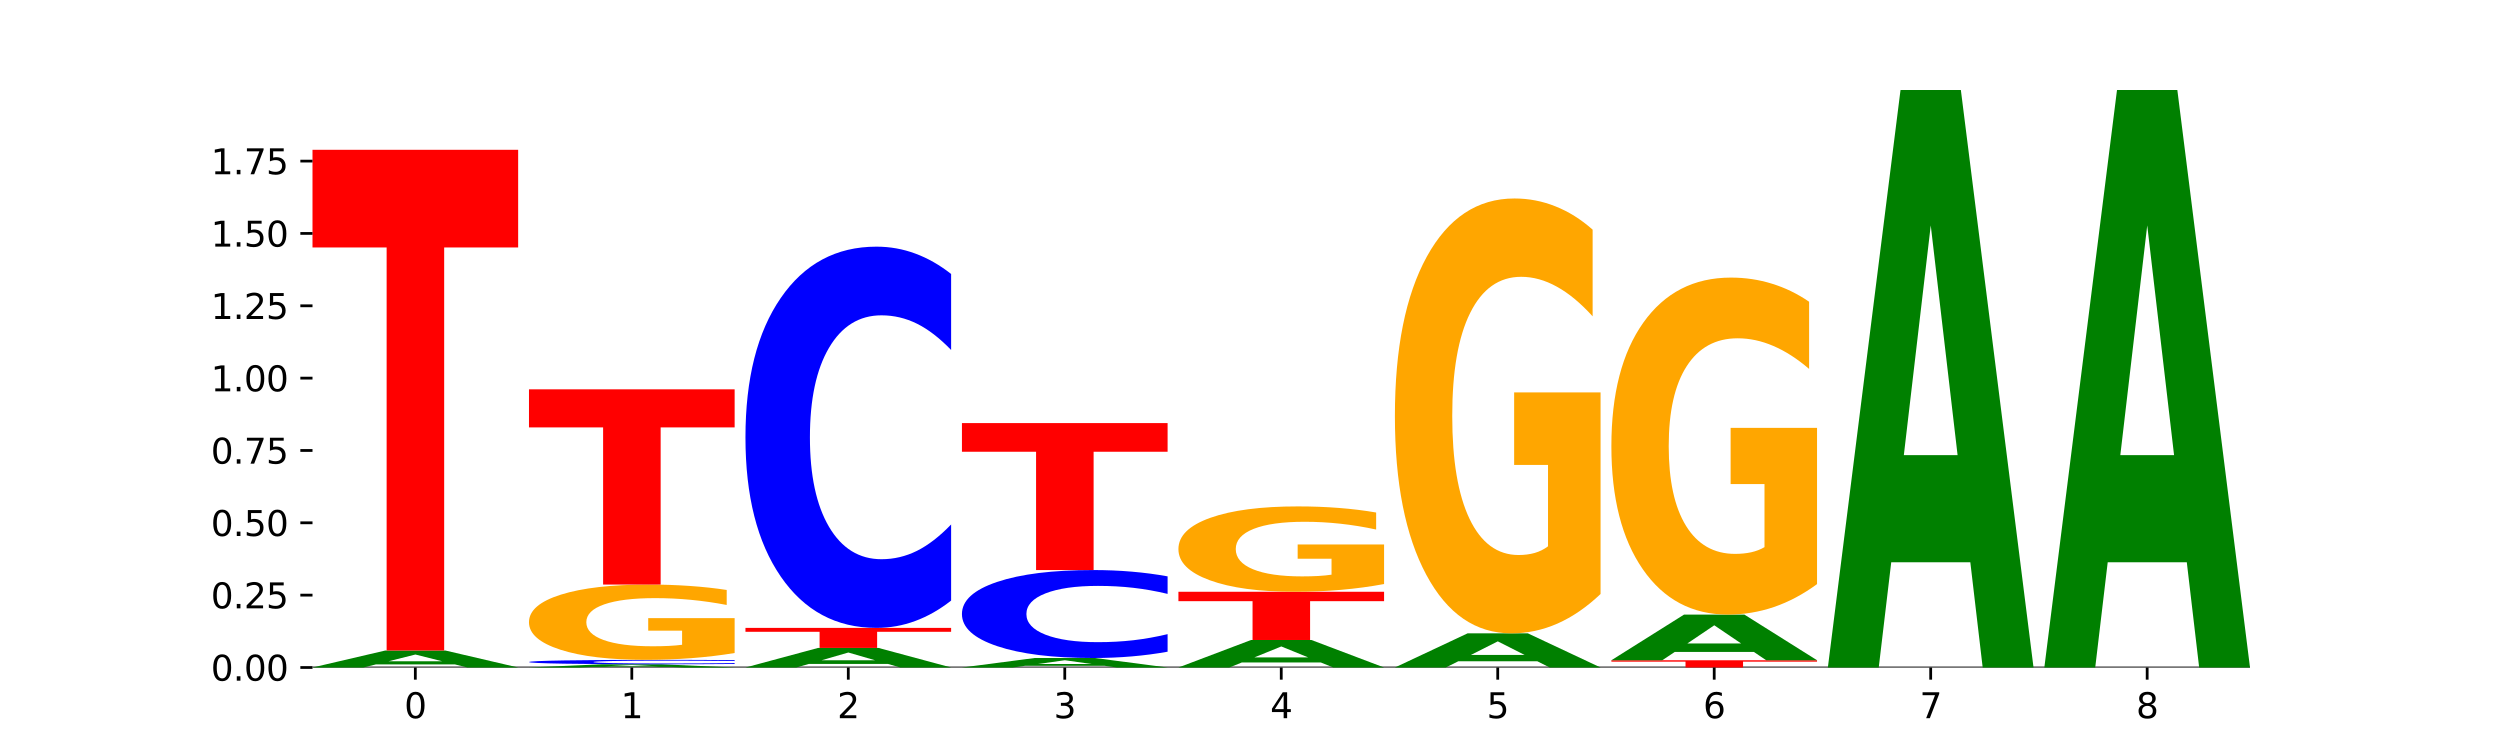 <?xml version="1.0" encoding="utf-8" standalone="no"?>
<!DOCTYPE svg PUBLIC "-//W3C//DTD SVG 1.1//EN"
  "http://www.w3.org/Graphics/SVG/1.1/DTD/svg11.dtd">
<svg xmlns:xlink="http://www.w3.org/1999/xlink" width="720pt" height="216pt" viewBox="0 0 720 216" xmlns="http://www.w3.org/2000/svg" version="1.1">
 <defs>
  <style type="text/css">*{stroke-linejoin: round; stroke-linecap: butt}</style>
 </defs>
 <g id="figure_1">
  <g id="patch_1">
   <path d="M 0 216 
L 720 216 
L 720 0 
L 0 0 
z
" style="fill: #ffffff"/>
  </g>
  <g id="axes_1">
   <g id="patch_2">
    <path d="M 90 192.24 
L 648 192.24 
L 648 25.92 
L 90 25.92 
z
" style="fill: #ffffff"/>
   </g>
   <g id="line2d_1">
    <path d="M 90 192.24 
L 648 192.24 
" clip-path="url(#pcbcfdf2423)" style="fill: none; stroke: #000000; stroke-width: 0.5; stroke-linecap: square"/>
   </g>
   <g id="patch_3">
    <path d="M 131.028 191.351 
L 108.249 191.351 
L 104.653 192.24 
L 90 192.24 
L 110.926 187.357 
L 128.303 187.357 
L 149.229 192.24 
L 134.588 192.24 
L 131.028 191.351 
z
M 111.882 190.444 
L 127.359 190.444 
L 119.633 188.502 
L 111.882 190.444 
z
" clip-path="url(#pcbcfdf2423)" style="fill: #008000"/>
   </g>
   <g id="patch_4">
    <path d="M 90 43.135 
L 149.229 43.135 
L 149.229 71.262 
L 127.92 71.262 
L 127.92 187.357 
L 111.35 187.357 
L 111.35 71.262 
L 90 71.262 
L 90 43.135 
z
" clip-path="url(#pcbcfdf2423)" style="fill: #ff0000"/>
   </g>
   <g id="patch_5">
    <path d="M 193.374 192.071 
L 170.596 192.071 
L 166.999 192.24 
L 152.346 192.24 
L 173.272 191.314 
L 190.65 191.314 
L 211.575 192.24 
L 196.935 192.24 
L 193.374 192.071 
z
M 174.229 191.899 
L 189.705 191.899 
L 181.979 191.531 
L 174.229 191.899 
z
" clip-path="url(#pcbcfdf2423)" style="fill: #008000"/>
   </g>
   <g id="patch_6">
    <path d="M 211.575 191.222 
Q 206.621 191.267 201.264 191.29 
Q 195.906 191.314 190.071 191.314 
Q 172.671 191.314 162.509 191.141 
Q 152.346 190.968 152.346 190.673 
Q 152.346 190.377 162.509 190.204 
Q 172.671 190.032 190.071 190.032 
Q 195.906 190.032 201.264 190.055 
Q 206.621 190.078 211.575 190.123 
L 211.575 190.379 
Q 206.576 190.319 201.726 190.291 
Q 196.876 190.262 191.519 190.262 
Q 181.909 190.262 176.402 190.372 
Q 170.91 190.481 170.91 190.673 
Q 170.91 190.864 176.402 190.974 
Q 181.909 191.083 191.519 191.083 
Q 196.876 191.083 201.726 191.055 
Q 206.576 191.026 211.575 190.966 
L 211.575 191.222 
z
" clip-path="url(#pcbcfdf2423)" style="fill: #0000ff"/>
   </g>
   <g id="patch_7">
    <path d="M 211.575 188.07 
Q 205.602 189.051 199.177 189.543 
Q 192.753 190.032 185.903 190.032 
Q 170.426 190.032 161.386 187.112 
Q 152.346 184.192 152.346 179.2 
Q 152.346 174.149 161.545 171.252 
Q 170.758 168.354 186.779 168.354 
Q 192.952 168.354 198.607 168.749 
Q 204.275 169.138 209.292 169.908 
L 209.292 174.229 
Q 204.115 173.24 198.992 172.752 
Q 193.868 172.259 188.717 172.259 
Q 179.187 172.259 174.023 174.059 
Q 168.859 175.855 168.859 179.2 
Q 168.859 182.513 173.837 184.322 
Q 178.815 186.127 187.974 186.127 
Q 190.47 186.127 192.607 186.024 
Q 194.744 185.916 196.443 185.693 
L 196.443 181.636 
L 186.686 181.636 
L 186.686 178.022 
L 211.575 178.022 
L 211.575 188.07 
z
" clip-path="url(#pcbcfdf2423)" style="fill: #ffa600"/>
   </g>
   <g id="patch_8">
    <path d="M 152.346 112.128 
L 211.575 112.128 
L 211.575 123.093 
L 190.267 123.093 
L 190.267 168.354 
L 173.696 168.354 
L 173.696 123.093 
L 152.346 123.093 
L 152.346 112.128 
z
" clip-path="url(#pcbcfdf2423)" style="fill: #ff0000"/>
   </g>
   <g id="patch_9">
    <path d="M 255.721 191.213 
L 232.942 191.213 
L 229.346 192.24 
L 214.693 192.24 
L 235.618 186.6 
L 252.996 186.6 
L 273.922 192.24 
L 259.281 192.24 
L 255.721 191.213 
z
M 236.575 190.166 
L 252.051 190.166 
L 244.325 187.923 
L 236.575 190.166 
z
" clip-path="url(#pcbcfdf2423)" style="fill: #008000"/>
   </g>
   <g id="patch_10">
    <path d="M 214.693 180.832 
L 273.922 180.832 
L 273.922 181.957 
L 252.613 181.957 
L 252.613 186.6 
L 236.043 186.6 
L 236.043 181.957 
L 214.693 181.957 
L 214.693 180.832 
z
" clip-path="url(#pcbcfdf2423)" style="fill: #ff0000"/>
   </g>
   <g id="patch_11">
    <path d="M 273.922 172.962 
Q 268.967 176.863 263.61 178.836 
Q 258.253 180.832 252.418 180.832 
Q 235.018 180.832 224.855 166.044 
Q 214.693 151.257 214.693 125.968 
Q 214.693 100.589 224.855 85.824 
Q 235.018 71.037 252.418 71.037 
Q 258.253 71.037 263.61 73.032 
Q 268.967 75.006 273.922 78.907 
L 273.922 100.793 
Q 268.923 95.622 264.073 93.218 
Q 259.223 90.814 253.865 90.814 
Q 244.255 90.814 238.748 100.181 
Q 233.257 109.525 233.257 125.968 
Q 233.257 142.343 238.748 151.71 
Q 244.255 161.054 253.865 161.054 
Q 259.223 161.054 264.073 158.65 
Q 268.923 156.224 273.922 151.052 
L 273.922 172.962 
z
" clip-path="url(#pcbcfdf2423)" style="fill: #0000ff"/>
   </g>
   <g id="patch_12">
    <path d="M 318.067 191.742 
L 295.289 191.742 
L 291.692 192.24 
L 277.039 192.24 
L 297.965 189.505 
L 315.342 189.505 
L 336.268 192.24 
L 321.627 192.24 
L 318.067 191.742 
z
M 298.922 191.234 
L 314.398 191.234 
L 306.672 190.146 
L 298.922 191.234 
z
" clip-path="url(#pcbcfdf2423)" style="fill: #008000"/>
   </g>
   <g id="patch_13">
    <path d="M 336.268 187.689 
Q 331.314 188.589 325.956 189.045 
Q 320.599 189.505 314.764 189.505 
Q 297.364 189.505 287.202 186.094 
Q 277.039 182.682 277.039 176.848 
Q 277.039 170.993 287.202 167.587 
Q 297.364 164.175 314.764 164.175 
Q 320.599 164.175 325.956 164.636 
Q 331.314 165.091 336.268 165.991 
L 336.268 171.04 
Q 331.269 169.847 326.419 169.292 
Q 321.569 168.738 316.212 168.738 
Q 306.601 168.738 301.095 170.899 
Q 295.603 173.054 295.603 176.848 
Q 295.603 180.626 301.095 182.787 
Q 306.601 184.942 316.212 184.942 
Q 321.569 184.942 326.419 184.388 
Q 331.269 183.828 336.268 182.635 
L 336.268 187.689 
z
" clip-path="url(#pcbcfdf2423)" style="fill: #0000ff"/>
   </g>
   <g id="patch_14">
    <path d="M 277.039 121.85 
L 336.268 121.85 
L 336.268 130.104 
L 314.959 130.104 
L 314.959 164.175 
L 298.389 164.175 
L 298.389 130.104 
L 277.039 130.104 
L 277.039 121.85 
z
" clip-path="url(#pcbcfdf2423)" style="fill: #ff0000"/>
   </g>
   <g id="patch_15">
    <path d="M 380.413 190.797 
L 357.635 190.797 
L 354.038 192.24 
L 339.385 192.24 
L 360.311 184.317 
L 377.689 184.317 
L 398.615 192.24 
L 383.974 192.24 
L 380.413 190.797 
z
M 361.268 189.326 
L 376.744 189.326 
L 369.018 186.175 
L 361.268 189.326 
z
" clip-path="url(#pcbcfdf2423)" style="fill: #008000"/>
   </g>
   <g id="patch_16">
    <path d="M 339.385 170.428 
L 398.615 170.428 
L 398.615 173.137 
L 377.306 173.137 
L 377.306 184.317 
L 360.735 184.317 
L 360.735 173.137 
L 339.385 173.137 
L 339.385 170.428 
z
" clip-path="url(#pcbcfdf2423)" style="fill: #ff0000"/>
   </g>
   <g id="patch_17">
    <path d="M 398.615 168.204 
Q 392.641 169.316 386.217 169.875 
Q 379.792 170.428 372.942 170.428 
Q 357.465 170.428 348.425 167.117 
Q 339.385 163.806 339.385 158.143 
Q 339.385 152.415 348.584 149.129 
Q 357.797 145.844 373.818 145.844 
Q 379.991 145.844 385.646 146.29 
Q 391.314 146.732 396.331 147.606 
L 396.331 152.506 
Q 391.154 151.384 386.031 150.831 
Q 380.907 150.272 375.757 150.272 
Q 366.226 150.272 361.062 152.313 
Q 355.898 154.35 355.898 158.143 
Q 355.898 161.901 360.876 163.953 
Q 365.854 166 375.013 166 
Q 377.509 166 379.646 165.883 
Q 381.783 165.761 383.482 165.507 
L 383.482 160.906 
L 373.726 160.906 
L 373.726 156.808 
L 398.615 156.808 
L 398.615 168.204 
z
" clip-path="url(#pcbcfdf2423)" style="fill: #ffa600"/>
   </g>
   <g id="patch_18">
    <path d="M 442.76 190.449 
L 419.981 190.449 
L 416.385 192.24 
L 401.732 192.24 
L 422.658 182.406 
L 440.035 182.406 
L 460.961 192.24 
L 446.32 192.24 
L 442.76 190.449 
z
M 423.614 188.623 
L 439.091 188.623 
L 431.365 184.712 
L 423.614 188.623 
z
" clip-path="url(#pcbcfdf2423)" style="fill: #008000"/>
   </g>
   <g id="patch_19">
    <path d="M 460.961 171.074 
Q 454.988 176.74 448.563 179.586 
Q 442.138 182.406 435.289 182.406 
Q 419.811 182.406 410.772 165.538 
Q 401.732 148.669 401.732 119.822 
Q 401.732 90.639 410.931 73.9 
Q 420.143 57.161 436.165 57.161 
Q 442.337 57.161 447.992 59.438 
Q 453.66 61.689 458.678 66.139 
L 458.678 91.105 
Q 453.501 85.387 448.377 82.567 
Q 443.253 79.721 438.103 79.721 
Q 428.572 79.721 423.408 90.122 
Q 418.245 100.496 418.245 119.822 
Q 418.245 138.967 423.223 149.42 
Q 428.2 159.846 437.36 159.846 
Q 439.855 159.846 441.992 159.251 
Q 444.129 158.63 445.828 157.336 
L 445.828 133.897 
L 436.072 133.897 
L 436.072 113.018 
L 460.961 113.018 
L 460.961 171.074 
z
" clip-path="url(#pcbcfdf2423)" style="fill: #ffa600"/>
   </g>
   <g id="patch_20">
    <path d="M 464.078 190.152 
L 523.307 190.152 
L 523.307 190.559 
L 501.999 190.559 
L 501.999 192.24 
L 485.428 192.24 
L 485.428 190.559 
L 464.078 190.559 
L 464.078 190.152 
z
" clip-path="url(#pcbcfdf2423)" style="fill: #ff0000"/>
   </g>
   <g id="patch_21">
    <path d="M 505.106 187.756 
L 482.328 187.756 
L 478.731 190.152 
L 464.078 190.152 
L 485.004 177.001 
L 502.382 177.001 
L 523.307 190.152 
L 508.667 190.152 
L 505.106 187.756 
z
M 485.961 185.315 
L 501.437 185.315 
L 493.711 180.084 
L 485.961 185.315 
z
" clip-path="url(#pcbcfdf2423)" style="fill: #008000"/>
   </g>
   <g id="patch_22">
    <path d="M 523.307 168.22 
Q 517.334 172.61 510.909 174.816 
Q 504.485 177.001 497.635 177.001 
Q 482.158 177.001 473.118 163.929 
Q 464.078 150.858 464.078 128.504 
Q 464.078 105.889 473.277 92.918 
Q 482.489 79.946 498.511 79.946 
Q 504.684 79.946 510.338 81.71 
Q 516.007 83.455 521.024 86.903 
L 521.024 106.25 
Q 515.847 101.819 510.723 99.634 
Q 505.6 97.428 500.449 97.428 
Q 490.918 97.428 485.755 105.488 
Q 480.591 113.527 480.591 128.504 
Q 480.591 143.339 485.569 151.439 
Q 490.547 159.519 499.706 159.519 
Q 502.201 159.519 504.339 159.057 
Q 506.476 158.576 508.175 157.574 
L 508.175 139.41 
L 498.418 139.41 
L 498.418 123.231 
L 523.307 123.231 
L 523.307 168.22 
z
" clip-path="url(#pcbcfdf2423)" style="fill: #ffa600"/>
   </g>
   <g id="patch_23">
    <path d="M 567.453 161.942 
L 544.674 161.942 
L 541.077 192.24 
L 526.425 192.24 
L 547.35 25.92 
L 564.728 25.92 
L 585.654 192.24 
L 571.013 192.24 
L 567.453 161.942 
z
M 548.307 131.073 
L 563.783 131.073 
L 556.057 64.916 
L 548.307 131.073 
z
" clip-path="url(#pcbcfdf2423)" style="fill: #008000"/>
   </g>
   <g id="patch_24">
    <path d="M 629.799 161.942 
L 607.02 161.942 
L 603.424 192.24 
L 588.771 192.24 
L 609.697 25.92 
L 627.074 25.92 
L 648 192.24 
L 633.359 192.24 
L 629.799 161.942 
z
M 610.653 131.073 
L 626.13 131.073 
L 618.404 64.916 
L 610.653 131.073 
z
" clip-path="url(#pcbcfdf2423)" style="fill: #008000"/>
   </g>
   <g id="matplotlib.axis_1">
    <g id="xtick_1">
     <g id="line2d_2">
      <defs>
       <path id="m2c865b30de" d="M 0 0 
L 0 3.5 
" style="stroke: #000000; stroke-width: 0.8"/>
      </defs>
      <g>
       <use xlink:href="#m2c865b30de" x="119.615" y="192.24" style="stroke: #000000; stroke-width: 0.8"/>
      </g>
     </g>
     <g id="text_1">
      <!-- 0 -->
      <g transform="translate(116.433 206.838) scale(0.1 -0.1)">
       <defs>
        <path id="DejaVuSans-30" d="M 2034 4250 
Q 1547 4250 1301 3770 
Q 1056 3291 1056 2328 
Q 1056 1369 1301 889 
Q 1547 409 2034 409 
Q 2525 409 2770 889 
Q 3016 1369 3016 2328 
Q 3016 3291 2770 3770 
Q 2525 4250 2034 4250 
z
M 2034 4750 
Q 2819 4750 3233 4129 
Q 3647 3509 3647 2328 
Q 3647 1150 3233 529 
Q 2819 -91 2034 -91 
Q 1250 -91 836 529 
Q 422 1150 422 2328 
Q 422 3509 836 4129 
Q 1250 4750 2034 4750 
z
" transform="scale(0.016)"/>
       </defs>
       <use xlink:href="#DejaVuSans-30"/>
      </g>
     </g>
    </g>
    <g id="xtick_2">
     <g id="line2d_3">
      <g>
       <use xlink:href="#m2c865b30de" x="181.961" y="192.24" style="stroke: #000000; stroke-width: 0.8"/>
      </g>
     </g>
     <g id="text_2">
      <!-- 1 -->
      <g transform="translate(178.78 206.838) scale(0.1 -0.1)">
       <defs>
        <path id="DejaVuSans-31" d="M 794 531 
L 1825 531 
L 1825 4091 
L 703 3866 
L 703 4441 
L 1819 4666 
L 2450 4666 
L 2450 531 
L 3481 531 
L 3481 0 
L 794 0 
L 794 531 
z
" transform="scale(0.016)"/>
       </defs>
       <use xlink:href="#DejaVuSans-31"/>
      </g>
     </g>
    </g>
    <g id="xtick_3">
     <g id="line2d_4">
      <g>
       <use xlink:href="#m2c865b30de" x="244.307" y="192.24" style="stroke: #000000; stroke-width: 0.8"/>
      </g>
     </g>
     <g id="text_3">
      <!-- 2 -->
      <g transform="translate(241.126 206.838) scale(0.1 -0.1)">
       <defs>
        <path id="DejaVuSans-32" d="M 1228 531 
L 3431 531 
L 3431 0 
L 469 0 
L 469 531 
Q 828 903 1448 1529 
Q 2069 2156 2228 2338 
Q 2531 2678 2651 2914 
Q 2772 3150 2772 3378 
Q 2772 3750 2511 3984 
Q 2250 4219 1831 4219 
Q 1534 4219 1204 4116 
Q 875 4013 500 3803 
L 500 4441 
Q 881 4594 1212 4672 
Q 1544 4750 1819 4750 
Q 2544 4750 2975 4387 
Q 3406 4025 3406 3419 
Q 3406 3131 3298 2873 
Q 3191 2616 2906 2266 
Q 2828 2175 2409 1742 
Q 1991 1309 1228 531 
z
" transform="scale(0.016)"/>
       </defs>
       <use xlink:href="#DejaVuSans-32"/>
      </g>
     </g>
    </g>
    <g id="xtick_4">
     <g id="line2d_5">
      <g>
       <use xlink:href="#m2c865b30de" x="306.654" y="192.24" style="stroke: #000000; stroke-width: 0.8"/>
      </g>
     </g>
     <g id="text_4">
      <!-- 3 -->
      <g transform="translate(303.472 206.838) scale(0.1 -0.1)">
       <defs>
        <path id="DejaVuSans-33" d="M 2597 2516 
Q 3050 2419 3304 2112 
Q 3559 1806 3559 1356 
Q 3559 666 3084 287 
Q 2609 -91 1734 -91 
Q 1441 -91 1130 -33 
Q 819 25 488 141 
L 488 750 
Q 750 597 1062 519 
Q 1375 441 1716 441 
Q 2309 441 2620 675 
Q 2931 909 2931 1356 
Q 2931 1769 2642 2001 
Q 2353 2234 1838 2234 
L 1294 2234 
L 1294 2753 
L 1863 2753 
Q 2328 2753 2575 2939 
Q 2822 3125 2822 3475 
Q 2822 3834 2567 4026 
Q 2313 4219 1838 4219 
Q 1578 4219 1281 4162 
Q 984 4106 628 3988 
L 628 4550 
Q 988 4650 1302 4700 
Q 1616 4750 1894 4750 
Q 2613 4750 3031 4423 
Q 3450 4097 3450 3541 
Q 3450 3153 3228 2886 
Q 3006 2619 2597 2516 
z
" transform="scale(0.016)"/>
       </defs>
       <use xlink:href="#DejaVuSans-33"/>
      </g>
     </g>
    </g>
    <g id="xtick_5">
     <g id="line2d_6">
      <g>
       <use xlink:href="#m2c865b30de" x="369" y="192.24" style="stroke: #000000; stroke-width: 0.8"/>
      </g>
     </g>
     <g id="text_5">
      <!-- 4 -->
      <g transform="translate(365.819 206.838) scale(0.1 -0.1)">
       <defs>
        <path id="DejaVuSans-34" d="M 2419 4116 
L 825 1625 
L 2419 1625 
L 2419 4116 
z
M 2253 4666 
L 3047 4666 
L 3047 1625 
L 3713 1625 
L 3713 1100 
L 3047 1100 
L 3047 0 
L 2419 0 
L 2419 1100 
L 313 1100 
L 313 1709 
L 2253 4666 
z
" transform="scale(0.016)"/>
       </defs>
       <use xlink:href="#DejaVuSans-34"/>
      </g>
     </g>
    </g>
    <g id="xtick_6">
     <g id="line2d_7">
      <g>
       <use xlink:href="#m2c865b30de" x="431.346" y="192.24" style="stroke: #000000; stroke-width: 0.8"/>
      </g>
     </g>
     <g id="text_6">
      <!-- 5 -->
      <g transform="translate(428.165 206.838) scale(0.1 -0.1)">
       <defs>
        <path id="DejaVuSans-35" d="M 691 4666 
L 3169 4666 
L 3169 4134 
L 1269 4134 
L 1269 2991 
Q 1406 3038 1543 3061 
Q 1681 3084 1819 3084 
Q 2600 3084 3056 2656 
Q 3513 2228 3513 1497 
Q 3513 744 3044 326 
Q 2575 -91 1722 -91 
Q 1428 -91 1123 -41 
Q 819 9 494 109 
L 494 744 
Q 775 591 1075 516 
Q 1375 441 1709 441 
Q 2250 441 2565 725 
Q 2881 1009 2881 1497 
Q 2881 1984 2565 2268 
Q 2250 2553 1709 2553 
Q 1456 2553 1204 2497 
Q 953 2441 691 2322 
L 691 4666 
z
" transform="scale(0.016)"/>
       </defs>
       <use xlink:href="#DejaVuSans-35"/>
      </g>
     </g>
    </g>
    <g id="xtick_7">
     <g id="line2d_8">
      <g>
       <use xlink:href="#m2c865b30de" x="493.693" y="192.24" style="stroke: #000000; stroke-width: 0.8"/>
      </g>
     </g>
     <g id="text_7">
      <!-- 6 -->
      <g transform="translate(490.511 206.838) scale(0.1 -0.1)">
       <defs>
        <path id="DejaVuSans-36" d="M 2113 2584 
Q 1688 2584 1439 2293 
Q 1191 2003 1191 1497 
Q 1191 994 1439 701 
Q 1688 409 2113 409 
Q 2538 409 2786 701 
Q 3034 994 3034 1497 
Q 3034 2003 2786 2293 
Q 2538 2584 2113 2584 
z
M 3366 4563 
L 3366 3988 
Q 3128 4100 2886 4159 
Q 2644 4219 2406 4219 
Q 1781 4219 1451 3797 
Q 1122 3375 1075 2522 
Q 1259 2794 1537 2939 
Q 1816 3084 2150 3084 
Q 2853 3084 3261 2657 
Q 3669 2231 3669 1497 
Q 3669 778 3244 343 
Q 2819 -91 2113 -91 
Q 1303 -91 875 529 
Q 447 1150 447 2328 
Q 447 3434 972 4092 
Q 1497 4750 2381 4750 
Q 2619 4750 2861 4703 
Q 3103 4656 3366 4563 
z
" transform="scale(0.016)"/>
       </defs>
       <use xlink:href="#DejaVuSans-36"/>
      </g>
     </g>
    </g>
    <g id="xtick_8">
     <g id="line2d_9">
      <g>
       <use xlink:href="#m2c865b30de" x="556.039" y="192.24" style="stroke: #000000; stroke-width: 0.8"/>
      </g>
     </g>
     <g id="text_8">
      <!-- 7 -->
      <g transform="translate(552.858 206.838) scale(0.1 -0.1)">
       <defs>
        <path id="DejaVuSans-37" d="M 525 4666 
L 3525 4666 
L 3525 4397 
L 1831 0 
L 1172 0 
L 2766 4134 
L 525 4134 
L 525 4666 
z
" transform="scale(0.016)"/>
       </defs>
       <use xlink:href="#DejaVuSans-37"/>
      </g>
     </g>
    </g>
    <g id="xtick_9">
     <g id="line2d_10">
      <g>
       <use xlink:href="#m2c865b30de" x="618.385" y="192.24" style="stroke: #000000; stroke-width: 0.8"/>
      </g>
     </g>
     <g id="text_9">
      <!-- 8 -->
      <g transform="translate(615.204 206.838) scale(0.1 -0.1)">
       <defs>
        <path id="DejaVuSans-38" d="M 2034 2216 
Q 1584 2216 1326 1975 
Q 1069 1734 1069 1313 
Q 1069 891 1326 650 
Q 1584 409 2034 409 
Q 2484 409 2743 651 
Q 3003 894 3003 1313 
Q 3003 1734 2745 1975 
Q 2488 2216 2034 2216 
z
M 1403 2484 
Q 997 2584 770 2862 
Q 544 3141 544 3541 
Q 544 4100 942 4425 
Q 1341 4750 2034 4750 
Q 2731 4750 3128 4425 
Q 3525 4100 3525 3541 
Q 3525 3141 3298 2862 
Q 3072 2584 2669 2484 
Q 3125 2378 3379 2068 
Q 3634 1759 3634 1313 
Q 3634 634 3220 271 
Q 2806 -91 2034 -91 
Q 1263 -91 848 271 
Q 434 634 434 1313 
Q 434 1759 690 2068 
Q 947 2378 1403 2484 
z
M 1172 3481 
Q 1172 3119 1398 2916 
Q 1625 2713 2034 2713 
Q 2441 2713 2670 2916 
Q 2900 3119 2900 3481 
Q 2900 3844 2670 4047 
Q 2441 4250 2034 4250 
Q 1625 4250 1398 4047 
Q 1172 3844 1172 3481 
z
" transform="scale(0.016)"/>
       </defs>
       <use xlink:href="#DejaVuSans-38"/>
      </g>
     </g>
    </g>
   </g>
   <g id="matplotlib.axis_2">
    <g id="ytick_1">
     <g id="line2d_11">
      <defs>
       <path id="mbe5509fb6d" d="M 0 0 
L -3.5 0 
" style="stroke: #000000; stroke-width: 0.8"/>
      </defs>
      <g>
       <use xlink:href="#mbe5509fb6d" x="90" y="192.24" style="stroke: #000000; stroke-width: 0.8"/>
      </g>
     </g>
     <g id="text_10">
      <!-- 0.00 -->
      <g transform="translate(60.734 196.039) scale(0.1 -0.1)">
       <defs>
        <path id="DejaVuSans-2e" d="M 684 794 
L 1344 794 
L 1344 0 
L 684 0 
L 684 794 
z
" transform="scale(0.016)"/>
       </defs>
       <use xlink:href="#DejaVuSans-30"/>
       <use xlink:href="#DejaVuSans-2e" x="63.623"/>
       <use xlink:href="#DejaVuSans-30" x="95.41"/>
       <use xlink:href="#DejaVuSans-30" x="159.033"/>
      </g>
     </g>
    </g>
    <g id="ytick_2">
     <g id="line2d_12">
      <g>
       <use xlink:href="#mbe5509fb6d" x="90" y="171.405" style="stroke: #000000; stroke-width: 0.8"/>
      </g>
     </g>
     <g id="text_11">
      <!-- 0.25 -->
      <g transform="translate(60.734 175.204) scale(0.1 -0.1)">
       <use xlink:href="#DejaVuSans-30"/>
       <use xlink:href="#DejaVuSans-2e" x="63.623"/>
       <use xlink:href="#DejaVuSans-32" x="95.41"/>
       <use xlink:href="#DejaVuSans-35" x="159.033"/>
      </g>
     </g>
    </g>
    <g id="ytick_3">
     <g id="line2d_13">
      <g>
       <use xlink:href="#mbe5509fb6d" x="90" y="150.57" style="stroke: #000000; stroke-width: 0.8"/>
      </g>
     </g>
     <g id="text_12">
      <!-- 0.50 -->
      <g transform="translate(60.734 154.369) scale(0.1 -0.1)">
       <use xlink:href="#DejaVuSans-30"/>
       <use xlink:href="#DejaVuSans-2e" x="63.623"/>
       <use xlink:href="#DejaVuSans-35" x="95.41"/>
       <use xlink:href="#DejaVuSans-30" x="159.033"/>
      </g>
     </g>
    </g>
    <g id="ytick_4">
     <g id="line2d_14">
      <g>
       <use xlink:href="#mbe5509fb6d" x="90" y="129.735" style="stroke: #000000; stroke-width: 0.8"/>
      </g>
     </g>
     <g id="text_13">
      <!-- 0.75 -->
      <g transform="translate(60.734 133.534) scale(0.1 -0.1)">
       <use xlink:href="#DejaVuSans-30"/>
       <use xlink:href="#DejaVuSans-2e" x="63.623"/>
       <use xlink:href="#DejaVuSans-37" x="95.41"/>
       <use xlink:href="#DejaVuSans-35" x="159.033"/>
      </g>
     </g>
    </g>
    <g id="ytick_5">
     <g id="line2d_15">
      <g>
       <use xlink:href="#mbe5509fb6d" x="90" y="108.9" style="stroke: #000000; stroke-width: 0.8"/>
      </g>
     </g>
     <g id="text_14">
      <!-- 1.00 -->
      <g transform="translate(60.734 112.699) scale(0.1 -0.1)">
       <use xlink:href="#DejaVuSans-31"/>
       <use xlink:href="#DejaVuSans-2e" x="63.623"/>
       <use xlink:href="#DejaVuSans-30" x="95.41"/>
       <use xlink:href="#DejaVuSans-30" x="159.033"/>
      </g>
     </g>
    </g>
    <g id="ytick_6">
     <g id="line2d_16">
      <g>
       <use xlink:href="#mbe5509fb6d" x="90" y="88.065" style="stroke: #000000; stroke-width: 0.8"/>
      </g>
     </g>
     <g id="text_15">
      <!-- 1.25 -->
      <g transform="translate(60.734 91.864) scale(0.1 -0.1)">
       <use xlink:href="#DejaVuSans-31"/>
       <use xlink:href="#DejaVuSans-2e" x="63.623"/>
       <use xlink:href="#DejaVuSans-32" x="95.41"/>
       <use xlink:href="#DejaVuSans-35" x="159.033"/>
      </g>
     </g>
    </g>
    <g id="ytick_7">
     <g id="line2d_17">
      <g>
       <use xlink:href="#mbe5509fb6d" x="90" y="67.23" style="stroke: #000000; stroke-width: 0.8"/>
      </g>
     </g>
     <g id="text_16">
      <!-- 1.50 -->
      <g transform="translate(60.734 71.029) scale(0.1 -0.1)">
       <use xlink:href="#DejaVuSans-31"/>
       <use xlink:href="#DejaVuSans-2e" x="63.623"/>
       <use xlink:href="#DejaVuSans-35" x="95.41"/>
       <use xlink:href="#DejaVuSans-30" x="159.033"/>
      </g>
     </g>
    </g>
    <g id="ytick_8">
     <g id="line2d_18">
      <g>
       <use xlink:href="#mbe5509fb6d" x="90" y="46.395" style="stroke: #000000; stroke-width: 0.8"/>
      </g>
     </g>
     <g id="text_17">
      <!-- 1.75 -->
      <g transform="translate(60.734 50.194) scale(0.1 -0.1)">
       <use xlink:href="#DejaVuSans-31"/>
       <use xlink:href="#DejaVuSans-2e" x="63.623"/>
       <use xlink:href="#DejaVuSans-37" x="95.41"/>
       <use xlink:href="#DejaVuSans-35" x="159.033"/>
      </g>
     </g>
    </g>
   </g>
  </g>
 </g>
 <defs>
  <clipPath id="pcbcfdf2423">
   <rect x="90" y="25.92" width="558" height="166.32"/>
  </clipPath>
 </defs>
</svg>
